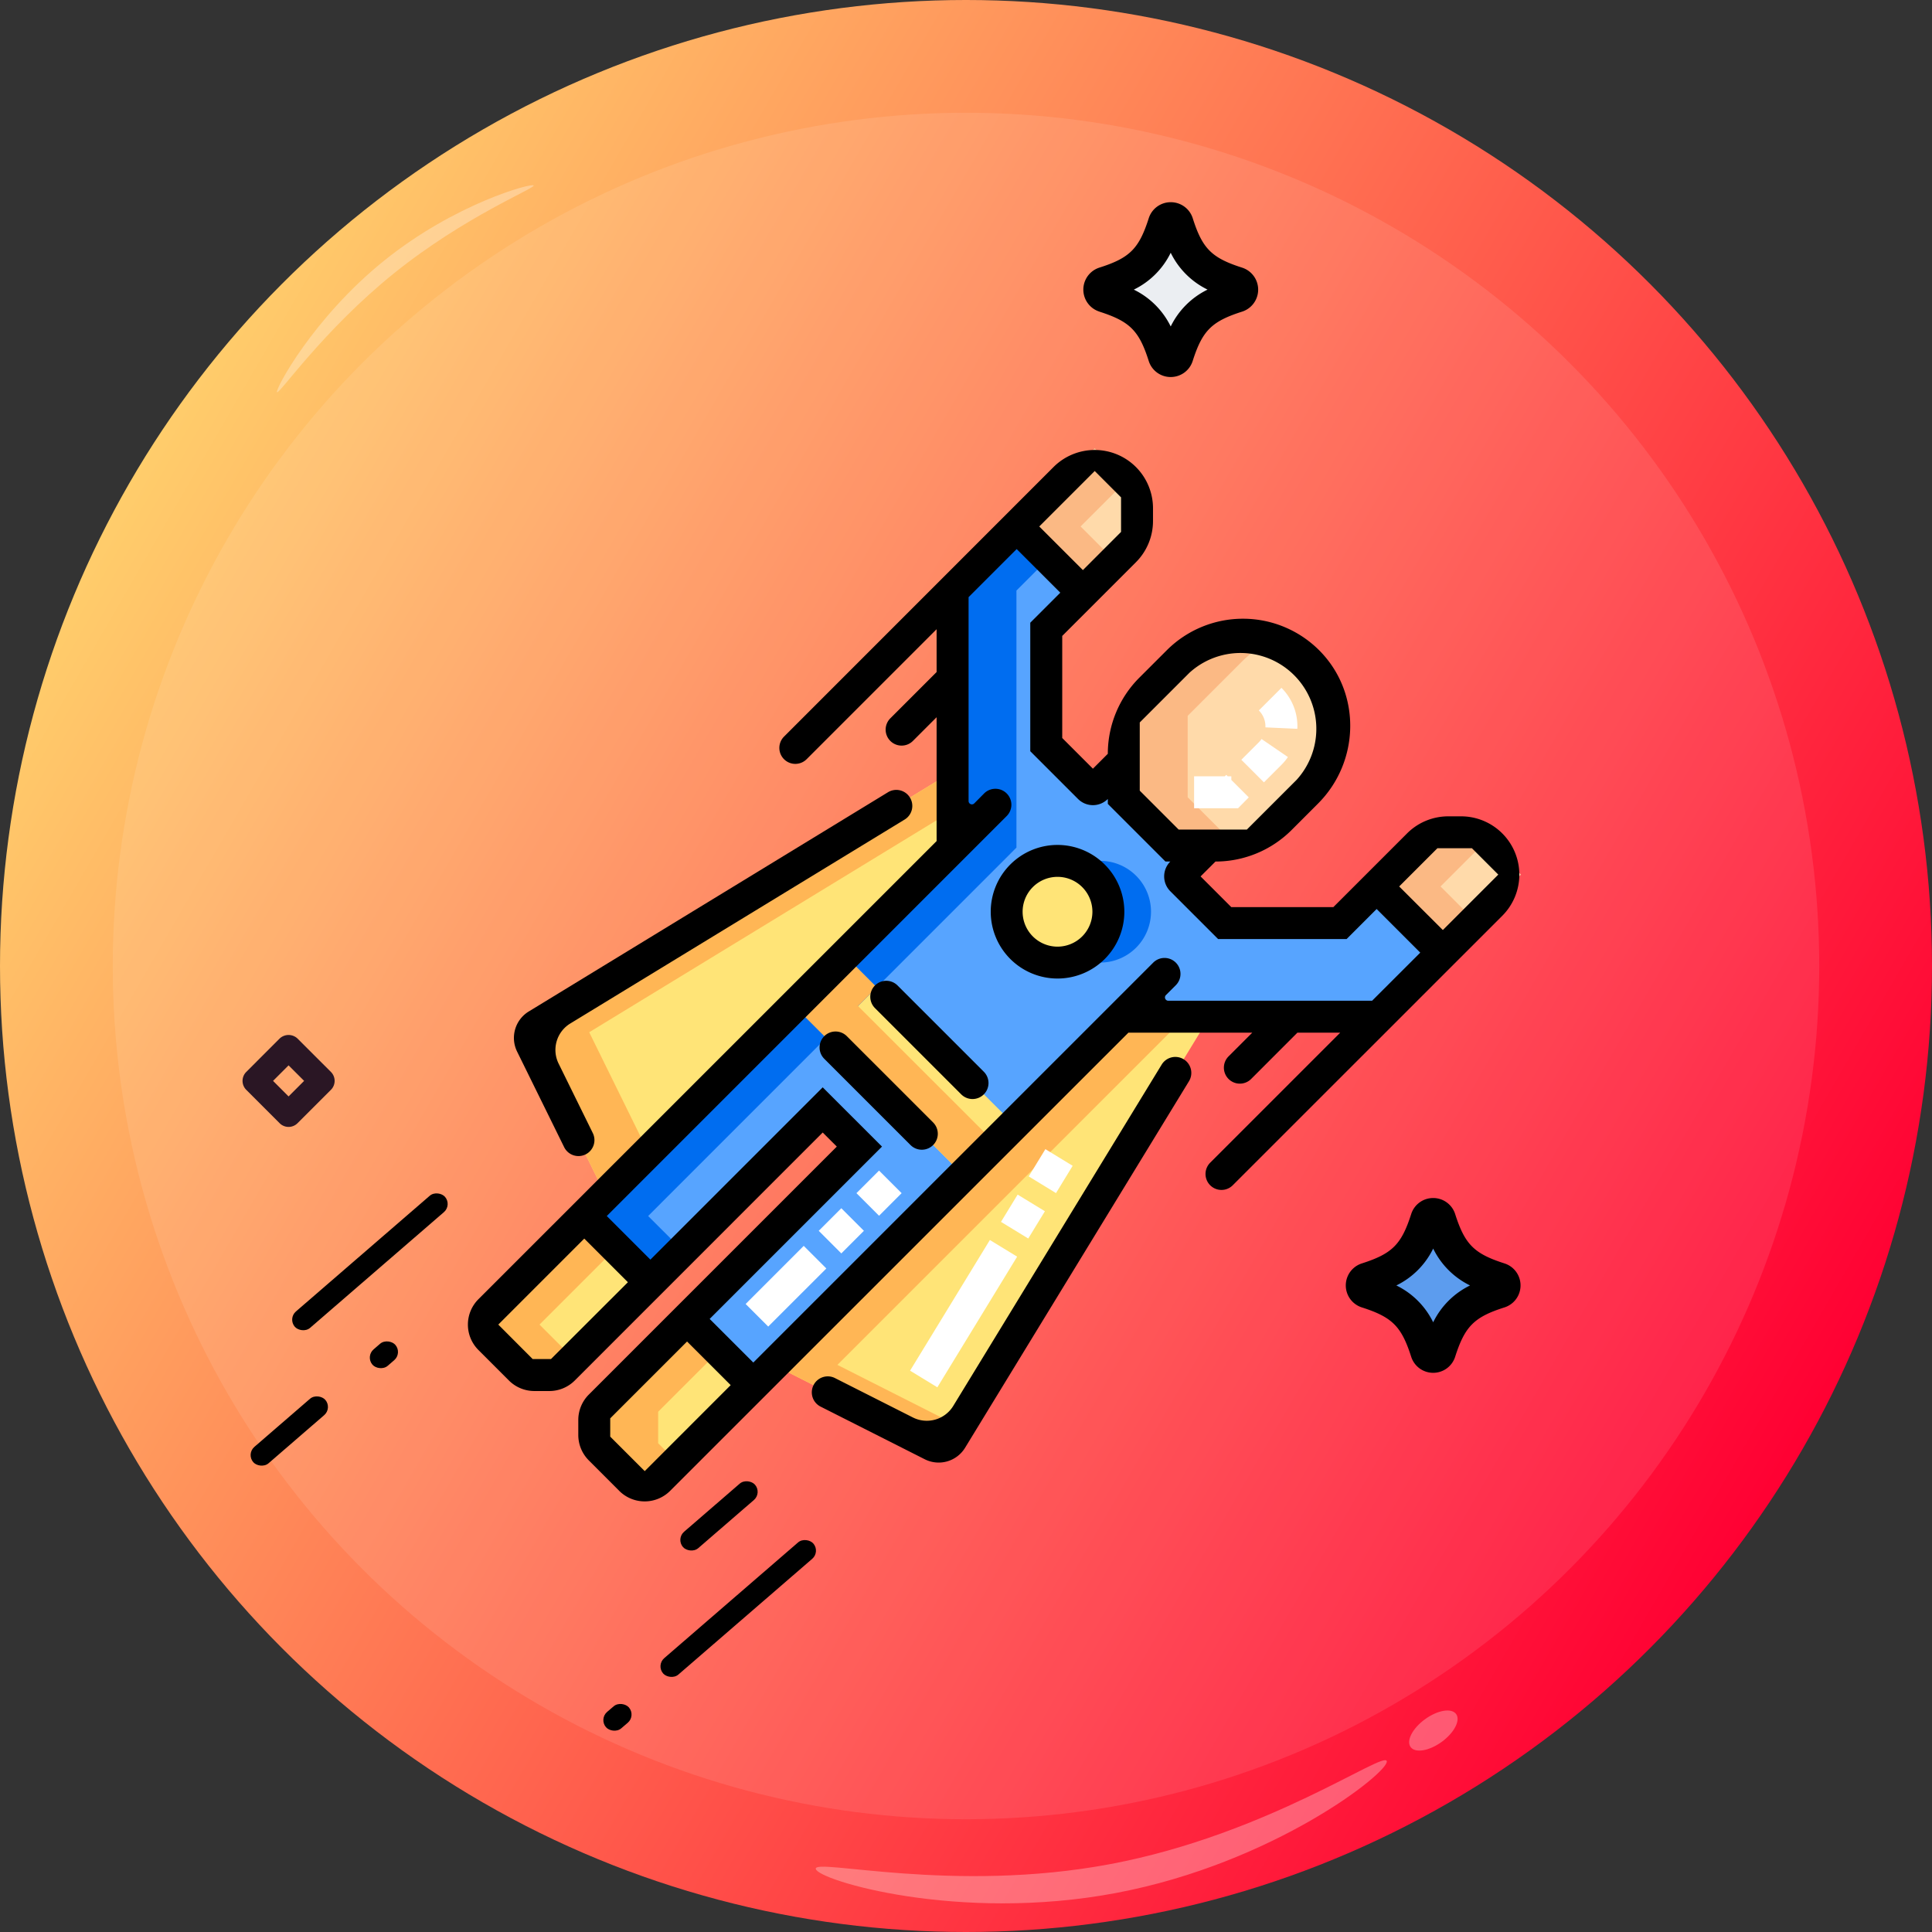 <svg xmlns="http://www.w3.org/2000/svg" xmlns:xlink="http://www.w3.org/1999/xlink" viewBox="0 0 1070.12 1070.12"><rect x="0" y="0" width="1070.12" height="1070.12" fill="#333333" stroke="none"/><defs><style>.cls-1{fill:url(#linear-gradient);}.cls-2,.cls-4{fill:#fff;}.cls-2{opacity:0.1;}.cls-3{opacity:0.3;}.cls-5{fill:#57a4ff;}.cls-6{fill:#006df0;}.cls-7{fill:#ffdaaa;}.cls-8{fill:#ffe477;}.cls-9{fill:#fbb984;}.cls-10{fill:#ffb655;}.cls-11{fill:#ebeef2;}.cls-12{fill:#2a1624;}.cls-13{fill:#5c9cee;}</style><linearGradient id="linear-gradient" x1="71.61" y1="267.48" x2="998.51" y2="802.63" gradientUnits="userSpaceOnUse"><stop offset="0" stop-color="#ffcd6b"/><stop offset="1" stop-color="#f03"/></linearGradient></defs><title>b24</title><g id="Layer_2" data-name="Layer 2"><g id="Layer_1-2" data-name="Layer 1"><circle class="cls-1" cx="535.06" cy="535.06" r="535.06"/><circle class="cls-2" cx="535.06" cy="535.06" r="472.6"/><g class="cls-3"><path class="cls-4" d="M768.13,975.52c1.16,6.2-62.66,56.53-150,73s-165.11-7.14-166.28-13.34,75.92,13.78,163.25-2.69S767,969.33,768.13,975.52Z"/></g><g class="cls-3"><ellipse class="cls-4" cx="793.92" cy="958.59" rx="15.57" ry="7.79" transform="translate(-411.21 647.36) rotate(-35.89)"/></g><g class="cls-3"><path class="cls-4" d="M295.58,102.72c1.17,1.45-38,17-77.29,48.6s-63.7,67.38-64.87,65.93,20.05-41.21,59.3-72.84S294.41,101.26,295.58,102.72Z"/></g><path class="cls-5" d="M323.57,673.54l36.68,36.68,95.44-95.44L476,635.09l-95.44,95.45,36.68,36.67L621.31,563.15H763.69l35.49-35.49L762.5,491l-20.29,20.3H678.36L652.5,485.42l17.1-17.09H649.18l-26.72-26.72V421.19l-17.1,17.09-25.85-25.85V348.58l20.3-20.3-36.68-36.67L527.64,327.1V469.48Z"/><path class="cls-6" d="M637.53,505a28.17,28.17,0,1,1-28.17-28.18A28.17,28.17,0,0,1,637.53,505Z"/><path class="cls-7" d="M724.38,438.25,694.3,468.33H649.18L622.46,441.6V396.49l30.08-30.08a50.8,50.8,0,1,1,71.84,71.84Z"/><path class="cls-8" d="M468,529.16l93.67,93.67-28.08,28.08-93.67-93.66Z"/><path class="cls-7" d="M799.18,527.66l43.22-43.23L819,461H792.49l-30,30Z"/><path class="cls-7" d="M563.13,291.61l43.23-43.23,23.43,23.43V298.3l-30,30Z"/><path class="cls-8" d="M670,563.15,523,803.82,428.44,756,621.31,563.15Z"/><path class="cls-8" d="M527.64,469.48V427.34L291,571.75l44.33,90.06Z"/><path class="cls-8" d="M263.44,733.68l27.94,28h17.46l51.41-51.42-36.68-36.67Z"/><path class="cls-8" d="M380.57,730.54l-51.41,51.4v17.47l27.95,27.94,60.13-60.14Z"/><path class="cls-6" d="M359,673.54,563,469.48V327.1l17.8-17.79-17.7-17.7L527.64,327.1V469.48L323.57,673.54l36.68,36.67L378,692.52Z"/><path class="cls-9" d="M657.85,396.49l30.09-30.09a50.65,50.65,0,0,1,18.22-11.71,50.81,50.81,0,0,0-53.62,11.71l-30.08,30.09V441.6l26.72,26.73h35.4L657.85,441.6Z"/><path class="cls-10" d="M475.26,557.25l10.39-10.39L468,529.16l-28.08,28.09,93.67,93.67,17.69-17.7Z"/><path class="cls-9" d="M797.9,491l25.53-25.53L819,461H792.49l-30,30,36.68,36.68,17.7-17.7Z"/><path class="cls-9" d="M598.53,291.61l25.52-25.53-17.69-17.7-43.23,43.23,36.67,36.67,17.7-17.7Z"/><path class="cls-10" d="M463.83,756,656.7,563.15H621.31L428.44,756,523,803.82l8.35-13.67Z"/><path class="cls-10" d="M326.36,571.75,527.64,448.94v-21.6L291,571.75l44.33,90.06L359,638.09Z"/><path class="cls-10" d="M298.83,733.68l42.44-42.44-17.69-17.7-60.14,60.14,27.94,28h17.46l9-9Z"/><path class="cls-10" d="M364.55,799.41V781.94l33.72-33.71-17.7-17.69-51.41,51.4v17.47l27.95,27.94,17.69-17.7Z"/><path class="cls-8" d="M613.93,505a28.17,28.17,0,1,1-28.17-28.18A28.17,28.17,0,0,1,613.93,505Z"/><path class="cls-4" d="M685.75,447.68H661.4V430h17l.81-.81.82.81h2v2l9.66,9.66Zm14.33-14.34-12.51-12.51,9.7-9.7a12.07,12.07,0,0,0,1.49-1.8l14.61,10a30.94,30.94,0,0,1-3.59,4.32Zm18.5-29.65-17.67-.81c0-.18,0-.37,0-.56a12.4,12.4,0,0,0-3.65-8.81L709.78,381a29.94,29.94,0,0,1,8.84,21.32C718.62,402.78,718.61,403.23,718.58,403.69Z"/><path class="cls-4" d="M425.51,734.78,413,722.27l32.18-32.19L457.7,702.6ZM466,694.26l-12.51-12.52L466,669.23l12.51,12.51ZM486.9,673.4l-12.52-12.52,12.52-12.51,12.51,12.51Z"/><path class="cls-4" d="M519.19,768.42l-15.11-9.22,44.2-72.37,15.11,9.22ZM569.54,686l-15.1-9.22,9.22-15.1,15.11,9.22Zm15.37-25.16-15.1-9.23,9.22-15.1,15.11,9.22Z"/><path d="M832.09,461.61h0a32.28,32.28,0,0,0-22.83-9.45h-7.07a32.29,32.29,0,0,0-22.82,9.45l-40.83,40.83H682l-17-17,8.25-8.24h0a59.63,59.63,0,0,0,42.16-17.46L730,445.14c23.15-23.14,24.08-60.84,1.29-84.33a59.7,59.7,0,0,0-85-.66l-15.22,15.21a59.63,59.63,0,0,0-17.46,42.16h0l-8.25,8.25-17-17V352.24l40.81-40.81a32.32,32.32,0,0,0,9.47-22.84v-7.07a32.31,32.31,0,0,0-9.45-22.83h0a32.29,32.29,0,0,0-45.65,0L434.27,408a8.85,8.85,0,0,0,0,12.52h0a8.85,8.85,0,0,0,12.51,0l72-72v23.72l-25.64,25.64a8.85,8.85,0,0,0,0,12.51h0a8.85,8.85,0,0,0,12.52,0l13.12-13.12v68.6L265,719.62a19.89,19.89,0,0,0,0,28.14l16.88,16.88A19.91,19.91,0,0,0,296,770.48h8.29a19.89,19.89,0,0,0,14.08-5.84L455.69,627.29l7.81,7.8L326.14,772.45a19.92,19.92,0,0,0-5.83,14.08v8.29a19.92,19.92,0,0,0,5.83,14.08L343,825.78a19.92,19.92,0,0,0,28.17,0L625,572h68.61l-13.12,13.12a8.85,8.85,0,0,0,0,12.51h0a8.84,8.84,0,0,0,12.51,0L718.61,572h23.71l-72,72a8.84,8.84,0,0,0,0,12.51v0a8.83,8.83,0,0,0,12.49,0L832.1,507.25A32.27,32.27,0,0,0,832.09,461.61Zm-35.93,8.23H815.3l14.59,14.59-30.71,30.71L775,491ZM631.3,400.16l27.5-27.5A42,42,0,0,1,718.13,432l-27.5,27.49H652.85L631.3,437.94ZM620.94,275.48v19.15l-21.13,21.14-24.17-24.16,30.72-30.72ZM305.18,752.78H295.05L276,733.68l47.62-47.63,12.09,12.09,12.08,12.07Zm51.93,62.06L338,795.74V785.61l42.56-42.56,24.16,24.16Zm60.14-60.14-24.17-24.16,95.45-95.45-32.84-32.83L360.25,697.7l-12.08-12.08-12.08-12.08L557.6,452a8.85,8.85,0,0,0,0-12.51h0a8.84,8.84,0,0,0-12.51,0L539.63,445a1.84,1.84,0,0,1-3.14-1.3V330.76l26.64-26.64,24.16,24.16-16.63,16.64v71.17l26.46,26.46a11.65,11.65,0,0,0,16.49,0h0v2.72l31.91,31.91h2.72a11.65,11.65,0,0,0,0,16.49l26.45,26.46h71.18l16.64-16.64,24.16,24.17L760,554.3H647.11a1.84,1.84,0,0,1-1.3-3.14l5.46-5.46a8.84,8.84,0,0,0,0-12.51h0a8.84,8.84,0,0,0-12.51,0Z"/><path d="M505.6,785.1l-43.11-21.79a8.84,8.84,0,0,0-11.88,3.91h0a8.84,8.84,0,0,0,3.9,11.89l57.68,29.15a17.14,17.14,0,0,0,22.37-6.37l124-203a8.85,8.85,0,0,0-2.94-12.17h0a8.86,8.86,0,0,0-12.17,2.94L528,778.73A17.16,17.16,0,0,1,505.6,785.1Z"/><path d="M491.88,438.8l-199,121.45a17.15,17.15,0,0,0-6.46,22.22l26.07,52.95a8.85,8.85,0,0,0,11.85,4h0a8.84,8.84,0,0,0,4-11.84l-18.93-38.46a17.14,17.14,0,0,1,6.46-22.21l185.25-113A8.84,8.84,0,0,0,504,441.74h0A8.84,8.84,0,0,0,491.88,438.8Z"/><path d="M484.63,545.85h0a8.85,8.85,0,0,1,12.52,0l47.78,47.78a8.85,8.85,0,0,1,0,12.52h0a8.85,8.85,0,0,1-12.52,0l-47.78-47.78A8.87,8.87,0,0,1,484.63,545.85Z"/><path d="M456.55,573.93h0a8.85,8.85,0,0,1,12.51,0l47.79,47.79a8.85,8.85,0,0,1,0,12.51h0a8.85,8.85,0,0,1-12.52,0l-47.78-47.78A8.85,8.85,0,0,1,456.55,573.93Z"/><path d="M585.76,468a37,37,0,1,0,37,37A37.06,37.06,0,0,0,585.76,468Zm0,56.34A19.33,19.33,0,1,1,605.08,505,19.35,19.35,0,0,1,585.76,524.34Z"/><rect x="149.92" y="692.87" width="110" height="12" rx="6" ry="6" transform="translate(-407.23 304.3) rotate(-40.85)"/><rect x="353.92" y="884.87" width="110" height="12" rx="6" ry="6" transform="translate(-483.12 484.52) rotate(-40.85)"/><rect x="133.89" y="786.58" width="52.76" height="12" rx="6" ry="6" transform="translate(-479.41 297.93) rotate(-40.85)"/><rect x="204.28" y="744.36" width="16.77" height="12" rx="6" ry="6" transform="translate(-439.02 321.91) rotate(-40.85)"/><rect x="336.28" y="940.36" width="16.77" height="12" rx="6" ry="6" transform="matrix(0.76, -0.65, 0.65, 0.76, -535.08, 456.01)"/><rect x="371.89" y="833.58" width="52.76" height="12" rx="6" ry="6" transform="translate(-452.17 465.06) rotate(-40.85)"/><path class="cls-11" d="M685.15,163.81c-19.61,6.28-27,13.71-33.32,33.32a3.56,3.56,0,0,1-6.77,0c-6.28-19.61-13.71-27-33.32-33.32a3.56,3.56,0,0,1,0-6.77c19.61-6.28,27-13.71,33.32-33.32a3.56,3.56,0,0,1,6.77,0c6.28,19.61,13.71,27,33.32,33.32A3.56,3.56,0,0,1,685.15,163.81Z"/><path d="M608.93,172.61c16.84,5.39,22,10.49,27.34,27.33a12.73,12.73,0,0,0,12.17,8.89h0a12.75,12.75,0,0,0,12.18-8.89C666,183.11,671.13,178,688,172.61h0a12.79,12.79,0,0,0,0-24.36c-16.84-5.39-22-10.5-27.34-27.34A12.75,12.75,0,0,0,648.45,112h0a12.75,12.75,0,0,0-12.17,8.89c-5.39,16.84-10.5,22-27.34,27.34a12.79,12.79,0,0,0,0,24.36ZM648.45,140a44.27,44.27,0,0,0,20.41,20.41,44.34,44.34,0,0,0-20.41,20.42A44.39,44.39,0,0,0,628,160.42,44.27,44.27,0,0,0,648.45,140Z"/><path class="cls-12" d="M164.79,575.24a7.2,7.2,0,0,0-9.9,0l-18.5,18.51a7,7,0,0,0,0,9.89h0l18.5,18.5a7,7,0,0,0,9.9,0h0l18.51-18.5a7,7,0,0,0,0-9.9h0Zm-4.95,32.06-8.6-8.61,8.6-8.6,8.61,8.6Z"/><path class="cls-13" d="M830.54,715.37c-19.61,6.28-27,13.7-33.32,33.31a3.55,3.55,0,0,1-6.77,0c-6.28-19.61-13.71-27-33.32-33.31a3.56,3.56,0,0,1,0-6.78c19.61-6.28,27-13.7,33.32-33.31a3.56,3.56,0,0,1,6.77,0c6.28,19.61,13.71,27,33.32,33.31A3.56,3.56,0,0,1,830.54,715.37Z"/><path d="M754.32,724.16c16.84,5.39,21.94,10.5,27.33,27.34a12.77,12.77,0,0,0,12.18,8.89h0A12.76,12.76,0,0,0,806,751.5c5.39-16.84,10.5-22,27.33-27.34a12.79,12.79,0,0,0,0-24.36c-16.83-5.39-21.94-10.5-27.33-27.34a12.75,12.75,0,0,0-12.18-8.88h0a12.73,12.73,0,0,0-12.17,8.88c-5.4,16.84-10.5,21.95-27.34,27.34a12.79,12.79,0,0,0,0,24.36Zm39.51-32.59A44.34,44.34,0,0,0,814.25,712a44.34,44.34,0,0,0-20.42,20.41A44.27,44.27,0,0,0,773.42,712,44.27,44.27,0,0,0,793.83,691.57Z"/></g></g></svg>